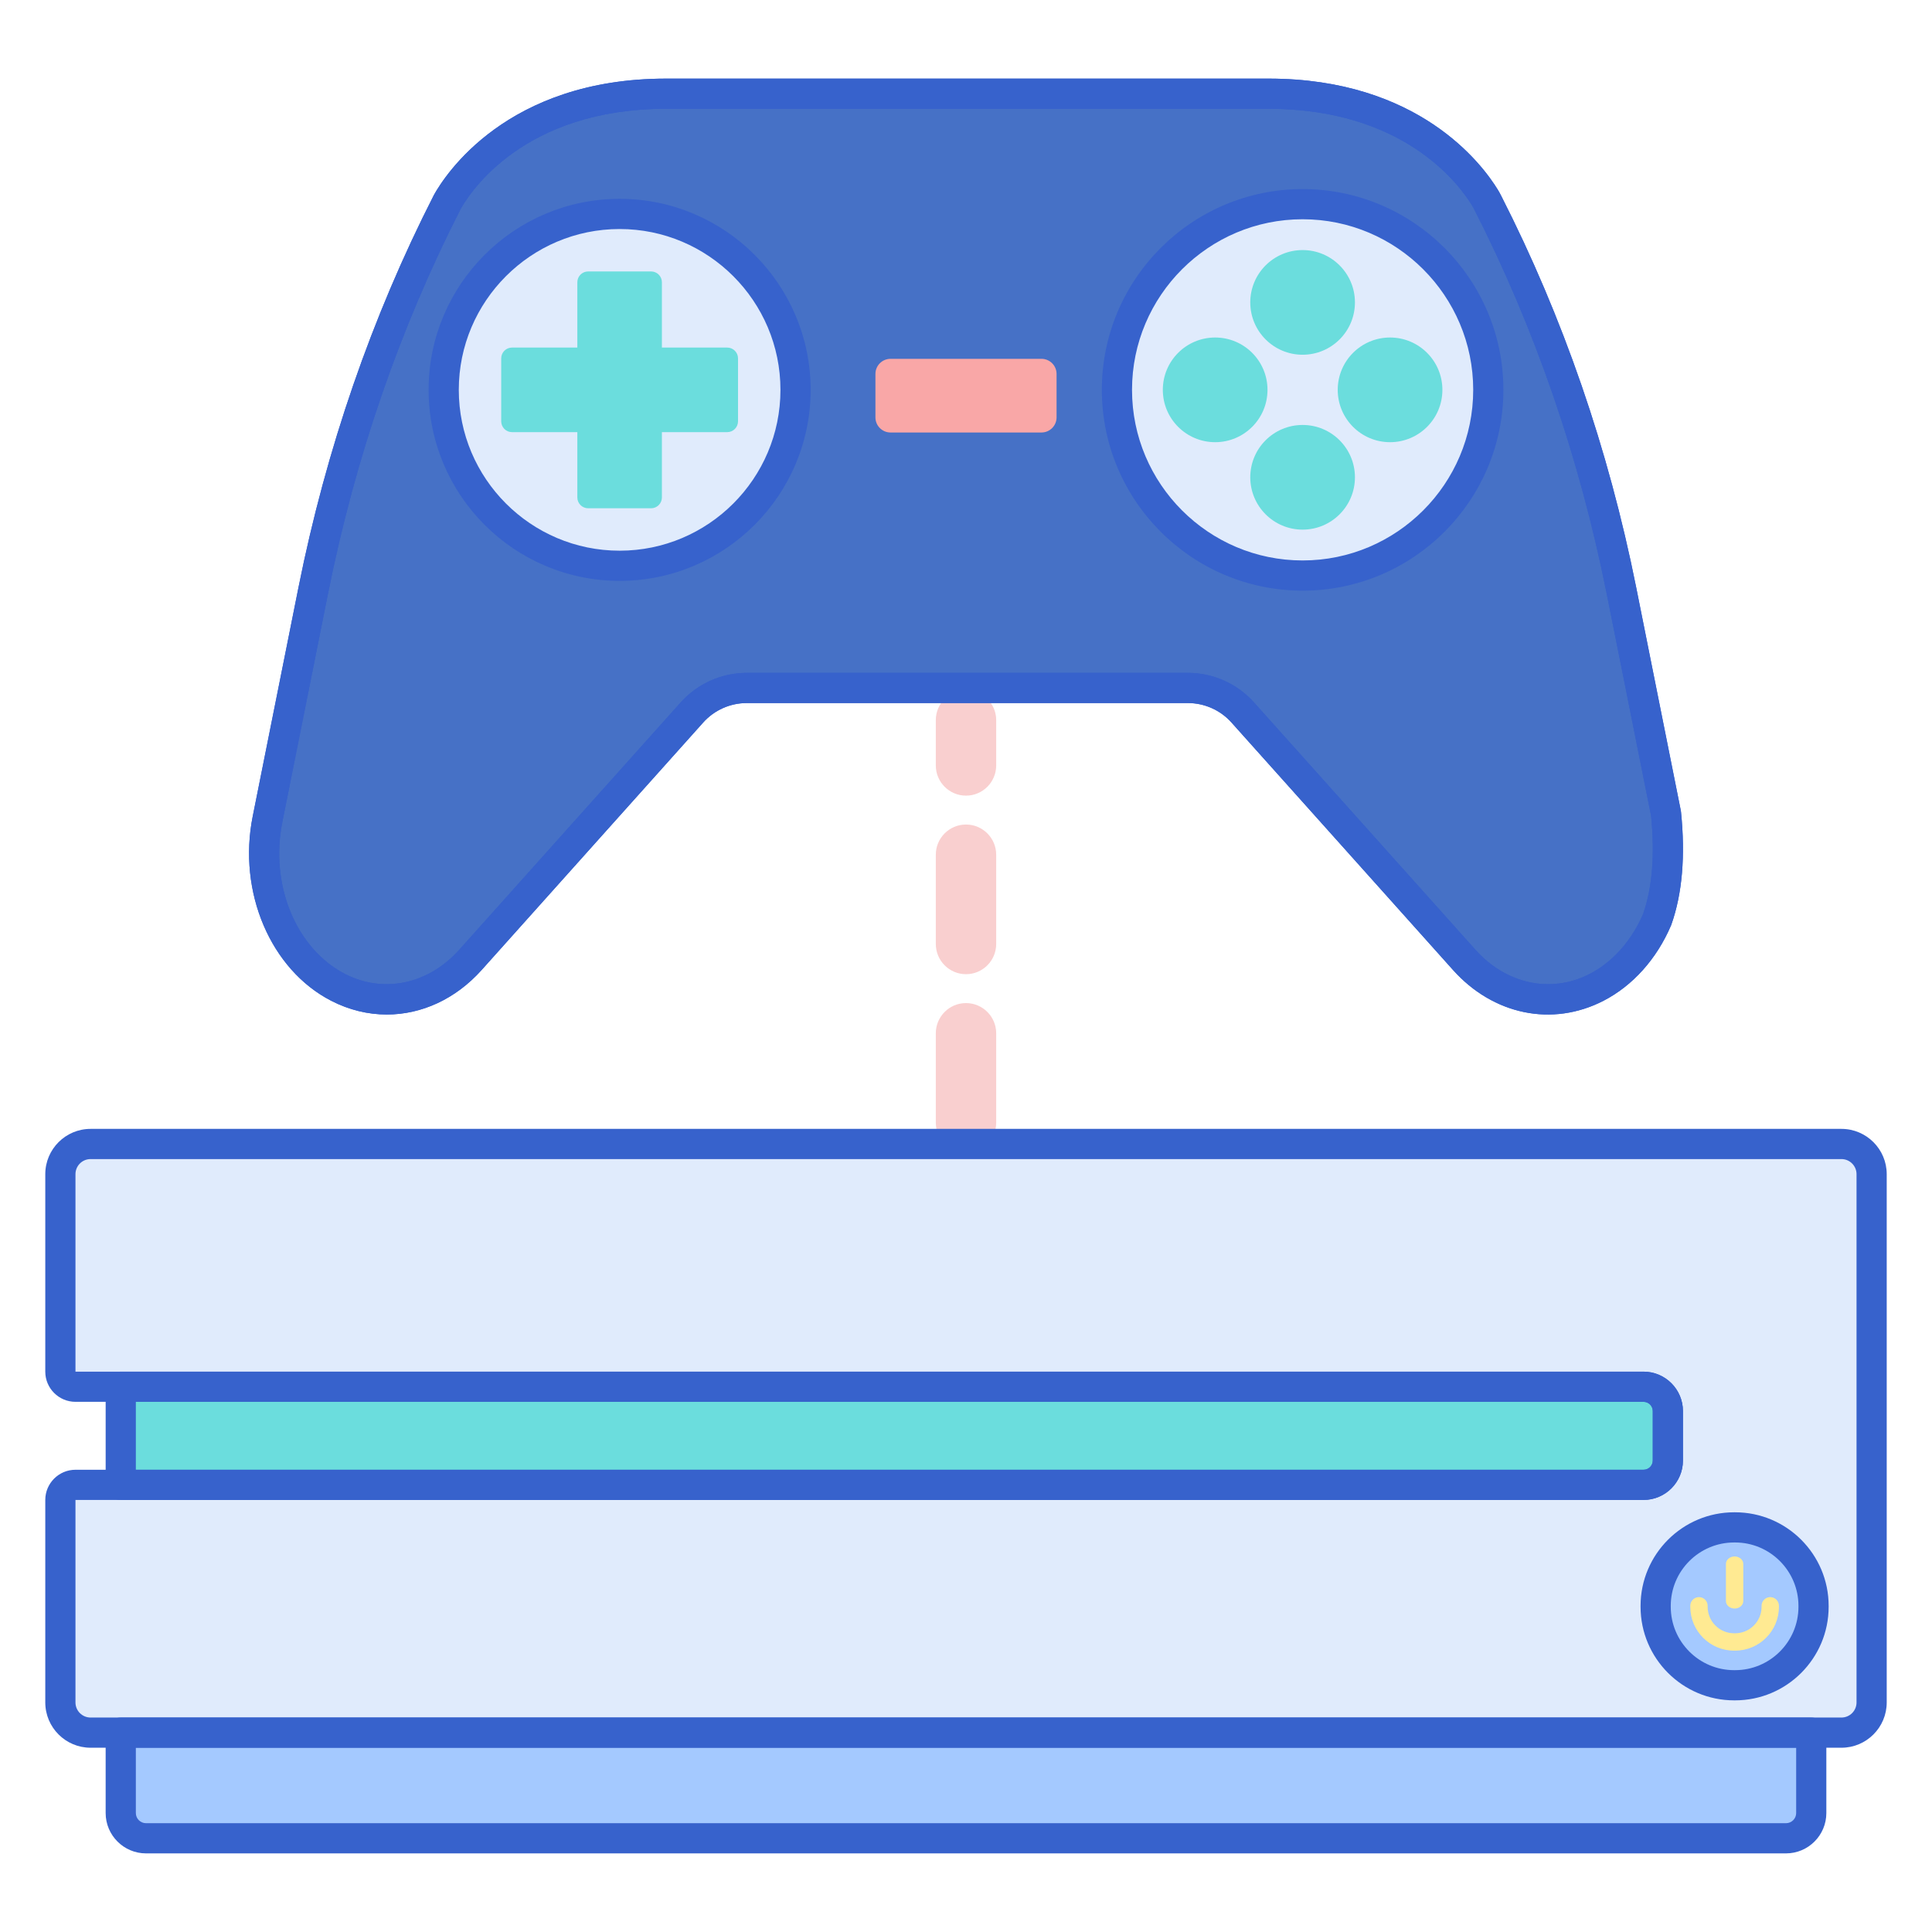 <svg id="Layer_1" enable-background="new 0 0 256 256" height="512" viewBox="0 0 256 256" width="512" xmlns="http://www.w3.org/2000/svg"><path d="m128 170.574c-2.209 0-4-1.791-4-4v-6c0-2.209 1.791-4 4-4s4 1.791 4 4v6c0 2.209-1.791 4-4 4z" fill="#f9cfcf"/><path d="m128 152.744c-2.209 0-4-1.791-4-4v-11.83c0-2.209 1.791-4 4-4s4 1.791 4 4v11.83c0 2.209-1.791 4-4 4zm0-23.659c-2.209 0-4-1.791-4-4v-11.83c0-2.209 1.791-4 4-4s4 1.791 4 4v11.83c0 2.209-1.791 4-4 4z" fill="#f9cfcf"/><path d="m128 105.426c-2.209 0-4-1.791-4-4v-6c0-2.209 1.791-4 4-4s4 1.791 4 4v6c0 2.209-1.791 4-4 4z" fill="#f9cfcf"/><path d="m244 151.583h-232c-2.209 0-4 1.791-4 4v26.167c0 1.104.896 2 2 2h6 76 125.778c1.779 0 3.222 1.442 3.222 3.222v6.557c0 1.779-1.442 3.222-3.222 3.222h-125.778-76-6c-1.104 0-2 .896-2 2v26.833c0 2.209 1.791 4 4 4h232c2.209 0 4-1.791 4-4v-70c0-2.21-1.791-4.001-4-4.001z" fill="#e0ebfc"/><path d="m220.751 107.779-2.104-10.524-3.807-19.039c-3.627-18.14-9.613-35.467-17.712-51.372-.11-.217-.224-.428-.351-.635-2.013-3.3-9.892-13.793-28.675-13.793h-24.548-30.755-24.535c-19.98 0-27.619 11.869-28.987 14.327-8.125 15.932-14.129 33.294-17.764 51.473l-6.068 30.346c-1.829 9.147 2.118 18.539 9.357 22.267 5.933 3.055 12.82 1.624 17.537-3.645l29.353-32.789c1.845-2.062 4.489-3.241 7.265-3.241h13.842 30.755 13.842c2.776 0 5.42 1.179 7.265 3.241l29.353 32.789c4.716 5.268 11.604 6.7 17.536 3.645 3.585-1.846 6.359-5.084 8.028-8.991 1.578-4.462 1.628-9.622 1.173-14.059z" fill="#4671c6"/><path d="m220.751 107.779-2.104-10.524-3.807-19.039c-3.627-18.14-9.613-35.467-17.712-51.372-.11-.217-.224-.428-.351-.635-2.013-3.3-9.892-13.793-28.675-13.793h-24.548-30.755-24.535c-19.98 0-27.619 11.869-28.987 14.327-8.125 15.932-14.129 33.294-17.764 51.473l-6.068 30.346c-1.829 9.147 2.118 18.539 9.357 22.267 5.933 3.055 12.82 1.624 17.537-3.645l29.353-32.789c1.845-2.062 4.489-3.241 7.265-3.241h13.842 30.755 13.842c2.776 0 5.42 1.179 7.265 3.241l29.353 32.789c4.716 5.268 11.604 6.7 17.536 3.645 3.585-1.846 6.359-5.084 8.028-8.991 1.578-4.462 1.628-9.622 1.173-14.059z" fill="#4671c6"/><path d="m138 57.308h-20c-1.105 0-2-.895-2-2v-5.761c0-1.105.895-2 2-2h20c1.105 0 2 .895 2 2v5.761c0 1.105-.895 2-2 2z" fill="#f9a7a7"/><path d="m236.653 243.583h-217.306c-1.848 0-3.347-1.498-3.347-3.347v-10.653h224v10.653c0 1.849-1.498 3.347-3.347 3.347z" fill="#a4c9ff"/><path d="m217.778 183.75h-201.778v13h201.778c1.779 0 3.222-1.442 3.222-3.222v-6.556c0-1.78-1.442-3.222-3.222-3.222z" fill="#6bdddd"/><path d="m236.653 245.583h-217.306c-2.948 0-5.347-2.398-5.347-5.347v-10.653c0-1.104.896-2 2-2h224c1.104 0 2 .896 2 2v10.653c0 2.949-2.398 5.347-5.347 5.347zm-218.653-14v8.653c0 .742.604 1.347 1.347 1.347h217.307c.742 0 1.347-.604 1.347-1.347v-8.653z" fill="#3762cc"/><path d="m229.906 223.306h-.123c-5.743 0-10.4-4.656-10.4-10.4v-.123c0-5.743 4.656-10.4 10.4-10.4h.123c5.743 0 10.4 4.656 10.4 10.4v.123c0 5.744-4.656 10.4-10.4 10.4z" fill="#a4c9ff"/><path d="m229.913 218.718h-.136c-3.201 0-5.805-2.604-5.805-5.805v-.136c0-.635.515-1.15 1.15-1.15s1.15.515 1.15 1.15v.136c0 1.933 1.573 3.505 3.505 3.505h.136c1.933 0 3.505-1.573 3.505-3.505v-.136c0-.635.514-1.15 1.15-1.15s1.15.515 1.15 1.15v.136c0 3.201-2.604 5.805-5.805 5.805z" fill="#ffea92"/><path d="m229.845 213.14c-.635 0-1.15-.441-1.15-.986v-4.928c0-.544.515-.986 1.15-.986s1.15.441 1.15.986v4.928c0 .545-.515.986-1.15.986z" fill="#ffea92"/><path d="m229.906 225.306h-.122c-6.838 0-12.4-5.563-12.4-12.399v-.122c0-6.837 5.563-12.399 12.4-12.399h.122c6.837 0 12.399 5.563 12.399 12.399v.122c.001 6.836-5.562 12.399-12.399 12.399zm-.122-20.921c-4.632 0-8.4 3.768-8.4 8.399v.122c0 4.632 3.769 8.399 8.4 8.399h.122c4.632 0 8.399-3.768 8.399-8.399v-.122c0-4.632-3.768-8.399-8.399-8.399z" fill="#3762cc"/><circle cx="172.602" cy="51.657" fill="#e0ebfc" r="24.606"/><circle cx="172.602" cy="40.07" fill="#6bdddd" r="6.935"/><circle cx="172.602" cy="63.244" fill="#6bdddd" r="6.935"/><circle cx="184.19" cy="51.657" fill="#6bdddd" r="6.935"/><circle cx="161.015" cy="51.657" fill="#6bdddd" r="6.935"/><circle cx="82.102" cy="51.657" fill="#e0ebfc" r="23.311"/><path d="m96.358 46.054h-8.652v-8.652c0-.792-.642-1.434-1.434-1.434h-8.338c-.792 0-1.434.642-1.434 1.434v8.652h-8.652c-.792 0-1.435.642-1.435 1.434v8.338c0 .792.642 1.435 1.435 1.435h8.652v8.652c0 .792.642 1.435 1.434 1.435h8.338c.792 0 1.434-.642 1.434-1.435v-8.652h8.652c.792 0 1.434-.642 1.434-1.435v-8.338c0-.792-.642-1.434-1.434-1.434z" fill="#6bdddd"/><g fill="#3762cc"><path d="m217.778 198.75h-201.778c-1.104 0-2-.896-2-2v-13c0-1.104.896-2 2-2h201.778c2.879 0 5.222 2.343 5.222 5.222v6.557c0 2.878-2.343 5.221-5.222 5.221zm-199.778-4h199.778c.674 0 1.222-.548 1.222-1.222v-6.557c0-.674-.548-1.222-1.222-1.222h-199.778z"/><path d="m244 231.583h-232c-3.309 0-6-2.691-6-6v-26.833c0-2.206 1.794-4 4-4h207.778c.674 0 1.222-.548 1.222-1.222v-6.557c0-.674-.548-1.222-1.222-1.222h-207.778c-2.206 0-4-1.794-4-4v-26.167c0-3.309 2.691-6 6-6h232c3.309 0 6 2.691 6 6v70c0 3.31-2.691 6.001-6 6.001zm-234-32.833v26.833c0 1.103.897 2 2 2h232c1.103 0 2-.897 2-2v-70c0-1.103-.897-2-2-2h-232c-1.103 0-2 .897-2 2v26.167h207.778c2.879 0 5.222 2.343 5.222 5.222v6.557c0 2.879-2.343 5.222-5.222 5.222h-207.778z"/><path d="m51.256 134.429c-2.485 0-4.992-.597-7.37-1.82-8.031-4.137-12.406-14.414-10.401-24.438l6.067-30.347c3.667-18.34 9.704-35.831 17.944-51.988 1.461-2.628 9.649-15.418 30.768-15.418h79.839c19.839 0 28.271 11.29 30.382 14.75.153.252.291.507.424.767 8.213 16.128 14.231 33.585 17.893 51.89l5.911 29.563c.013.063.022.125.028.188.598 5.823.168 10.847-1.276 14.932-.015.04-.029.079-.046.118-1.896 4.441-5.075 7.987-8.951 9.984-6.773 3.485-14.599 1.881-19.942-4.09l-29.354-32.789c-1.465-1.636-3.569-2.574-5.774-2.574h-58.441c-2.206 0-4.311.938-5.775 2.574l-29.354 32.789c-3.467 3.873-7.981 5.909-12.572 5.909zm37.008-120.012c-18.88 0-26.003 11.078-27.239 13.299-8.039 15.768-13.955 32.911-17.551 50.893l-6.067 30.347c-1.661 8.309 1.834 16.761 8.312 20.097 5.101 2.627 11.038 1.368 15.13-3.201l29.354-32.789c2.223-2.482 5.414-3.906 8.756-3.906h58.439c3.341 0 6.532 1.424 8.755 3.906l29.354 32.789c4.09 4.57 10.031 5.827 15.13 3.201 3.033-1.563 5.545-4.381 7.079-7.939 1.221-3.491 1.576-7.876 1.057-13.036l-5.892-29.468c-3.59-17.947-9.488-35.058-17.533-50.857-.086-.169-.177-.338-.277-.502-1.836-3.009-9.21-12.832-26.966-12.832h-79.841z"/><path d="m51.256 134.429c-2.485 0-4.992-.597-7.37-1.82-8.031-4.137-12.406-14.414-10.401-24.438l6.067-30.347c3.667-18.34 9.704-35.831 17.944-51.988 1.461-2.628 9.649-15.418 30.768-15.418h79.839c19.839 0 28.271 11.29 30.382 14.75.153.252.291.507.424.767 8.213 16.128 14.231 33.585 17.893 51.89l5.911 29.563c.013.063.022.125.028.188.598 5.823.168 10.847-1.276 14.932-.015.04-.029.079-.046.118-1.896 4.441-5.075 7.987-8.951 9.984-6.773 3.485-14.599 1.881-19.942-4.09l-29.354-32.789c-1.465-1.636-3.569-2.574-5.774-2.574h-58.441c-2.206 0-4.311.938-5.775 2.574l-29.354 32.789c-3.467 3.873-7.981 5.909-12.572 5.909zm37.008-120.012c-18.88 0-26.003 11.078-27.239 13.299-8.039 15.768-13.955 32.911-17.551 50.893l-6.067 30.347c-1.661 8.309 1.834 16.761 8.312 20.097 5.101 2.627 11.038 1.368 15.13-3.201l29.354-32.789c2.223-2.482 5.414-3.906 8.756-3.906h58.439c3.341 0 6.532 1.424 8.755 3.906l29.354 32.789c4.09 4.57 10.031 5.827 15.13 3.201 3.033-1.563 5.545-4.381 7.079-7.939 1.221-3.491 1.576-7.876 1.057-13.036l-5.892-29.468c-3.59-17.947-9.488-35.058-17.533-50.857-.086-.169-.177-.338-.277-.502-1.836-3.009-9.21-12.832-26.966-12.832h-79.841z"/><path d="m172.603 78.264c-14.67 0-26.605-11.936-26.605-26.606s11.936-26.605 26.605-26.605 26.605 11.936 26.605 26.605c0 14.67-11.936 26.606-26.605 26.606zm0-49.212c-12.465 0-22.605 10.141-22.605 22.605s10.141 22.606 22.605 22.606 22.605-10.142 22.605-22.606-10.141-22.605-22.605-22.605z"/><path d="m82.103 76.968c-13.956 0-25.311-11.354-25.311-25.311s11.354-25.311 25.311-25.311 25.311 11.354 25.311 25.311-11.355 25.311-25.311 25.311zm0-46.621c-11.751 0-21.311 9.56-21.311 21.311s9.56 21.311 21.311 21.311 21.311-9.56 21.311-21.311-9.56-21.311-21.311-21.311z"/></g></svg>